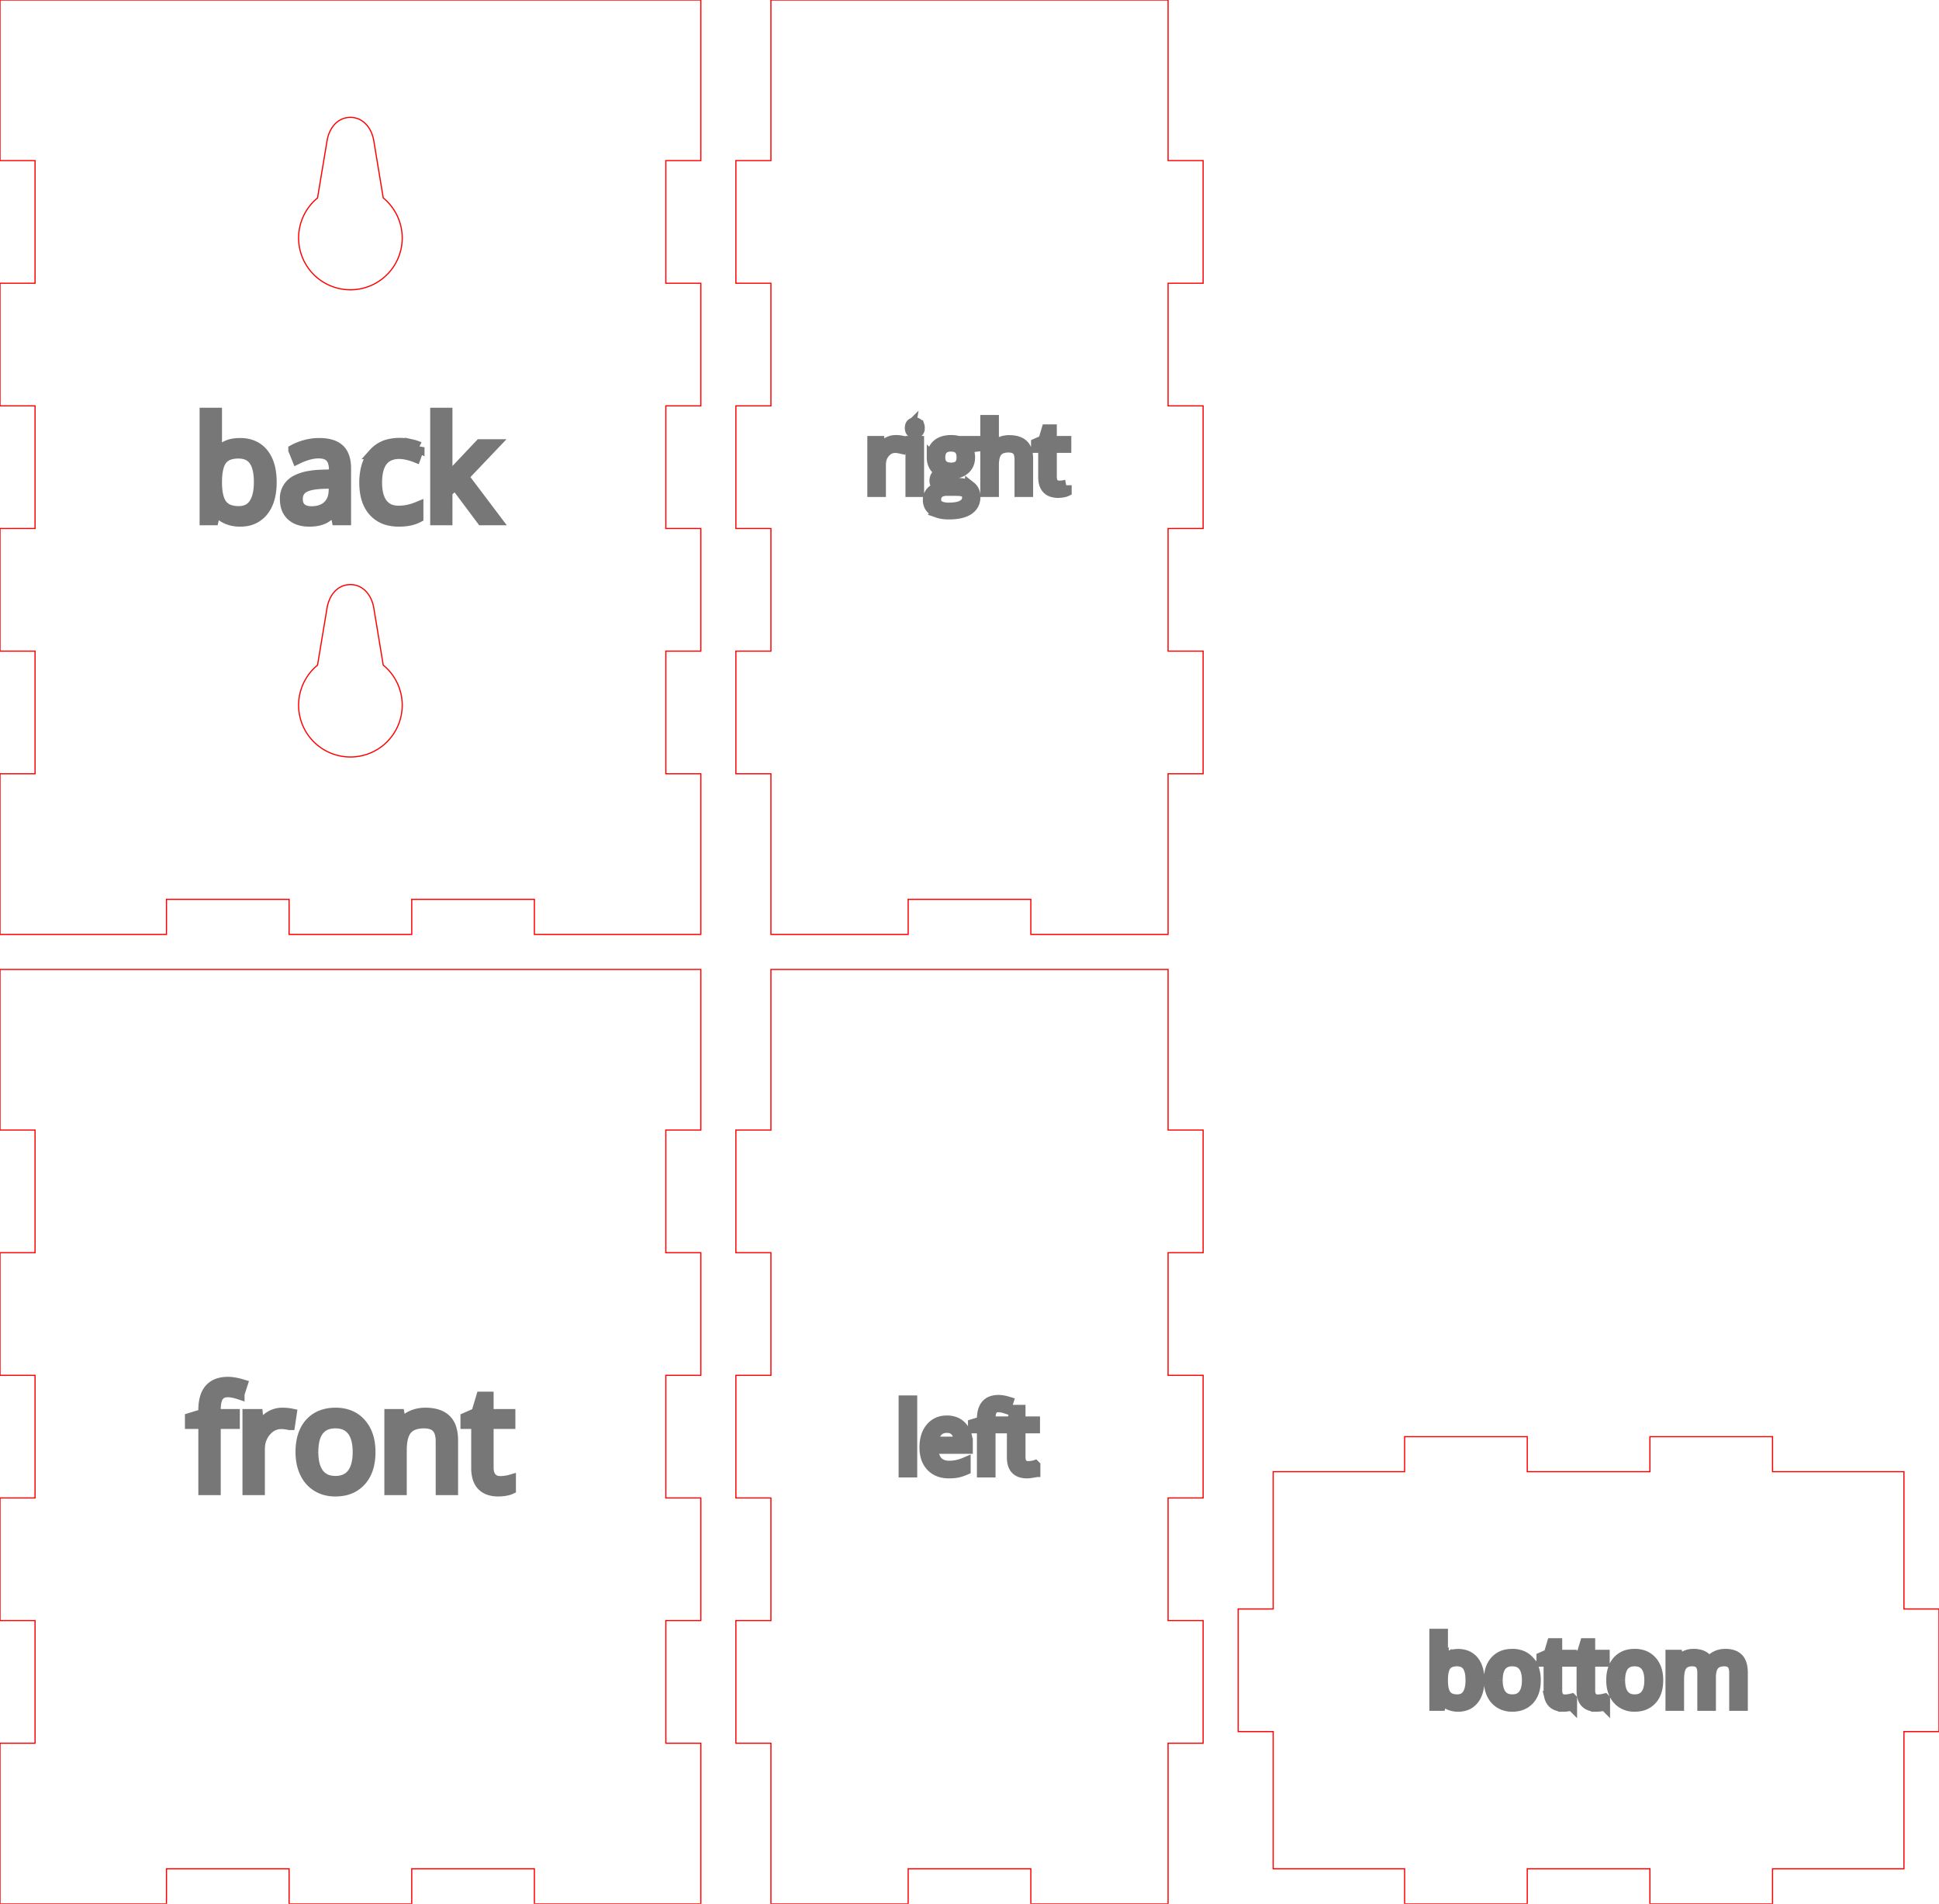 <?xml version="1.0" encoding="UTF-8" standalone="no"?>
<svg
   xmlns:dc="http://purl.org/dc/elements/1.1/"
   xmlns:cc="http://creativecommons.org/ns#"
   xmlns:rdf="http://www.w3.org/1999/02/22-rdf-syntax-ns#"
   xmlns:svg="http://www.w3.org/2000/svg"
   xmlns="http://www.w3.org/2000/svg"
   xmlns:sodipodi="http://sodipodi.sourceforge.net/DTD/sodipodi-0.dtd"
   xmlns:inkscape="http://www.inkscape.org/namespaces/inkscape"
   width="166mm"
   height="163mm"
   viewBox="0 0 166 163"
   version="1.1"
   preserveAspectRatio="xMidYMid meet"
   id="svg13"
   sodipodi:docname="RemoteHolder.svg"
   inkscape:version="1.0.1 (3bc2e813f5, 2020-09-07, custom)">
  <defs
     id="defs17" />
  <sodipodi:namedview
     pagecolor="#ffffff"
     bordercolor="#666666"
     borderopacity="1"
     objecttolerance="10"
     gridtolerance="10"
     guidetolerance="10"
     inkscape:pageopacity="0"
     inkscape:pageshadow="2"
     inkscape:window-width="1920"
     inkscape:window-height="1032"
     id="namedview15"
     showgrid="false"
     inkscape:document-units="mm"
     inkscape:zoom="2.2821751"
     inkscape:cx="130.72836"
     inkscape:cy="176.51929"
     inkscape:window-x="0"
     inkscape:window-y="0"
     inkscape:window-maximized="1"
     inkscape:current-layer="svg13"
     inkscape:document-rotation="0" />
  <path
     d="m 0,83 v 13.75 h 3 v 10.5 H 0 v 10.5 h 3 v 10.5 H 0 v 10.5 h 3 v 10.5 H 0 v 10.5 3.25 h 14.25 v -3 h 10.5 v 3 h 10.5 v -3 h 10.5 v 3 H 56.25 60 v -13.75 h -3 v -10.5 h 3 v -10.5 h -3 v -10.5 h 3 v -10.5 h -3 v -10.5 h 3 V 86.25 83 Z"
     id="front_outsideCutPath"
     stroke="#FF0000"
     stroke-width="0.1"
     style="font-size:12px;fill:none;fill-rule:evenodd;stroke:#ff0000;stroke-width:0.1;stroke-linecap:round"
     vector-effect="non-scaling-stroke" />
  <path
     d="m 38.745,127.532 h -0.973 v -4.154 a 2.749,2.749 0 0 0 -0.031,-0.431 q -0.036,-0.227 -0.114,-0.408 a 1.157,1.157 0 0 0 -0.212,-0.333 q -0.289,-0.313 -0.844,-0.373 a 2.579,2.579 0 0 0 -0.275,-0.014 2.944,2.944 0 0 0 -0.551,0.048 q -0.596,0.114 -0.926,0.497 a 1.59,1.59 0 0 0 -0.276,0.483 q -0.166,0.444 -0.189,1.105 a 6.231,6.231 0 0 0 -0.003,0.211 v 3.369 h -0.973 v -6.422 h 0.791 l 0.158,0.879 h 0.047 a 1.97,1.97 0 0 1 0.771,-0.702 2.368,2.368 0 0 1 0.067,-0.033 q 0.539,-0.261 1.201,-0.261 0.77,0 1.286,0.246 a 1.748,1.748 0 0 1 0.46,0.314 1.686,1.686 0 0 1 0.411,0.644 q 0.175,0.473 0.175,1.146 z M 20.06,121.11 v 0.756 h -1.635 v 5.666 h -0.973 v -5.666 h -1.148 v -0.439 l 1.148,-0.352 v -0.357 a 3.942,3.942 0 0 1 0.092,-0.894 q 0.344,-1.474 1.977,-1.474 a 3.132,3.132 0 0 1 0.443,0.034 q 0.215,0.031 0.455,0.09 a 6.296,6.296 0 0 1 0.297,0.082 l -0.252,0.779 a 4.723,4.723 0 0 0 -0.367,-0.104 q -0.333,-0.078 -0.594,-0.078 a 1.312,1.312 0 0 0 -0.316,0.036 0.842,0.842 0 0 0 -0.499,0.33 1.125,1.125 0 0 0 -0.148,0.3 q -0.099,0.293 -0.113,0.729 a 4.592,4.592 0 0 0 -0.002,0.146 v 0.416 z m 23.636,5.619 v 0.745 a 0.957,0.957 0 0 1 -0.113,0.045 q -0.121,0.04 -0.294,0.071 a 3.638,3.638 0 0 1 -0.059,0.009 4.216,4.216 0 0 1 -0.274,0.036 q -0.13,0.013 -0.246,0.014 a 2.494,2.494 0 0 1 -0.033,0 2.54,2.54 0 0 1 -0.749,-0.1 q -0.823,-0.254 -1.038,-1.148 a 3.057,3.057 0 0 1 -0.077,-0.715 v -3.82 h -0.919 v -0.469 l 0.919,-0.404 0.411,-1.371 h 0.562 v 1.488 h 1.863 v 0.756 h -1.863 v 3.779 a 1.959,1.959 0 0 0 0.028,0.344 q 0.034,0.189 0.108,0.338 a 0.943,0.943 0 0 0 0.14,0.209 0.904,0.904 0 0 0 0.555,0.296 1.3,1.3 0 0 0 0.2,0.015 3.194,3.194 0 0 0 0.468,-0.034 2.943,2.943 0 0 0 0.03,-0.005 q 0.241,-0.038 0.381,-0.079 z m -18.767,-5.666 -0.135,0.903 a 4.287,4.287 0 0 0 -0.308,-0.057 q -0.214,-0.031 -0.395,-0.031 a 1.685,1.685 0 0 0 -1.245,0.538 2.306,2.306 0 0 0 -0.088,0.095 2.221,2.221 0 0 0 -0.536,1.247 2.952,2.952 0 0 0 -0.018,0.329 v 3.445 h -0.973 v -6.422 h 0.803 l 0.112,1.19 h 0.046 a 3.285,3.285 0 0 1 0.368,-0.525 2.509,2.509 0 0 1 0.494,-0.442 1.939,1.939 0 0 1 1.107,-0.34 4.465,4.465 0 0 1 0.4,0.017 3.259,3.259 0 0 1 0.368,0.053 z m 6.655,4.23 a 5.024,5.024 0 0 0 0.089,-0.978 5.708,5.708 0 0 0 -0.002,-0.154 q -0.039,-1.421 -0.792,-2.271 a 2.546,2.546 0 0 0 -1.182,-0.763 3.268,3.268 0 0 0 -0.96,-0.134 q -1.394,0 -2.179,0.876 -0.786,0.876 -0.786,2.446 a 4.866,4.866 0 0 0 0.062,0.788 3.598,3.598 0 0 0 0.302,0.982 3.197,3.197 0 0 0 0.071,0.138 2.633,2.633 0 0 0 0.96,1.022 2.708,2.708 0 0 0 0.622,0.276 3.123,3.123 0 0 0 0.907,0.128 3.777,3.777 0 0 0 0.66,-0.055 2.593,2.593 0 0 0 1.526,-0.827 q 0.525,-0.585 0.702,-1.474 z m -4.804,-0.978 a 4.926,4.926 0 0 0 0.047,0.704 q 0.105,0.726 0.445,1.171 a 1.594,1.594 0 0 0 1.039,0.612 2.416,2.416 0 0 0 0.409,0.033 q 0.955,0 1.45,-0.642 0.495,-0.641 0.495,-1.878 0,-0.785 -0.204,-1.329 a 2.003,2.003 0 0 0 -0.291,-0.531 1.6,1.6 0 0 0 -0.995,-0.594 2.453,2.453 0 0 0 -0.467,-0.042 2.315,2.315 0 0 0 -0.576,0.068 1.549,1.549 0 0 0 -0.865,0.559 2.011,2.011 0 0 0 -0.313,0.604 q -0.092,0.278 -0.136,0.618 a 5.14,5.14 0 0 0 -0.038,0.647 z"
     id="front_labelLayer"
     stroke="#777777"
     fill="#777777"
     style="font-size:12px;fill:#777777;fill-rule:evenodd;stroke:#777777;stroke-width:0.25mm;stroke-linecap:round"
     vector-effect="non-scaling-stroke" />
  <path
     d="m 66,83 v 13.75 h -3 v 10.5 h 3 v 10.5 h -3 v 10.5 h 3 v 10.5 h -3 v 10.5 h 3 v 10.5 3.25 h 11.75 v -3 h 10.5 v 3 h 10.5 1.25 v -13.75 h 3 v -10.5 h -3 v -10.5 h 3 v -10.5 h -3 v -10.5 h 3 v -10.5 h -3 V 86.25 83 Z"
     id="left_outsideCutPath"
     stroke="#FF0000"
     stroke-width="0.1"
     style="font-size:12px;fill:none;fill-rule:evenodd;stroke:#ff0000;stroke-width:0.1;stroke-linecap:round"
     vector-effect="non-scaling-stroke" />
  <path
     d="m 85.846,121.74 v 0.504 h -1.09 v 3.777 h -0.649 v -3.777 h -0.765 v -0.293 l 0.765,-0.234 v -0.239 a 2.628,2.628 0 0 1 0.062,-0.595 q 0.19,-0.812 0.966,-0.953 a 1.971,1.971 0 0 1 0.351,-0.03 2.088,2.088 0 0 1 0.296,0.023 q 0.23,0.033 0.501,0.114 l -0.168,0.52 q -0.375,-0.122 -0.64,-0.122 a 0.874,0.874 0 0 0 -0.211,0.024 0.562,0.562 0 0 0 -0.332,0.221 0.75,0.75 0 0 0 -0.1,0.2 q -0.076,0.227 -0.076,0.583 v 0.277 z m -3.035,1.848 v 0.41 h -2.95 a 2.603,2.603 0 0 0 0.046,0.436 q 0.047,0.237 0.141,0.424 a 1.217,1.217 0 0 0 0.194,0.284 1.178,1.178 0 0 0 0.619,0.349 1.785,1.785 0 0 0 0.399,0.042 3.425,3.425 0 0 0 1.282,-0.254 3.924,3.924 0 0 0 0.085,-0.035 v 0.578 a 3.893,3.893 0 0 1 -0.355,0.134 2.977,2.977 0 0 1 -0.295,0.079 2.722,2.722 0 0 1 -0.271,0.042 q -0.132,0.014 -0.283,0.019 a 5.283,5.283 0 0 1 -0.187,0.004 2.52,2.52 0 0 1 -0.63,-0.075 1.784,1.784 0 0 1 -0.868,-0.504 1.908,1.908 0 0 1 -0.456,-0.838 q -0.093,-0.346 -0.093,-0.767 a 3.405,3.405 0 0 1 0.063,-0.675 q 0.117,-0.574 0.447,-0.97 a 1.662,1.662 0 0 1 1.211,-0.604 2.292,2.292 0 0 1 0.158,-0.005 1.976,1.976 0 0 1 0.557,0.074 1.503,1.503 0 0 1 0.717,0.455 1.813,1.813 0 0 1 0.411,0.829 2.639,2.639 0 0 1 0.058,0.568 z m 5.785,1.898 v 0.496 a 0.638,0.638 0 0 1 -0.076,0.03 q -0.094,0.031 -0.235,0.054 a 2.811,2.811 0 0 1 -0.183,0.024 q -0.099,0.01 -0.186,0.01 a 1.694,1.694 0 0 1 -0.499,-0.068 q -0.549,-0.169 -0.692,-0.765 a 2.038,2.038 0 0 1 -0.051,-0.476 v -2.547 h -0.613 v -0.312 l 0.613,-0.27 0.273,-0.914 h 0.375 v 0.992 h 1.242 v 0.504 h -1.242 v 2.52 q 0,0.271 0.091,0.454 a 0.629,0.629 0 0 0 0.093,0.139 0.602,0.602 0 0 0 0.37,0.197 0.867,0.867 0 0 0 0.134,0.01 2.13,2.13 0 0 0 0.312,-0.022 1.963,1.963 0 0 0 0.02,-0.003 3.508,3.508 0 0 0 0.093,-0.016 q 0.09,-0.017 0.152,-0.034 a 0.975,0.975 0 0 0 0.009,-0.003 z m -10.543,-5.543 v 6.078 h -0.649 v -6.078 z m 1.824,3.528 h 2.238 a 2.21,2.21 0 0 0 -0.026,-0.356 q -0.032,-0.19 -0.099,-0.343 a 1.003,1.003 0 0 0 -0.148,-0.241 0.888,0.888 0 0 0 -0.535,-0.304 1.333,1.333 0 0 0 -0.246,-0.022 1.278,1.278 0 0 0 -0.37,0.051 0.988,0.988 0 0 0 -0.453,0.285 q -0.277,0.304 -0.348,0.819 a 2.45,2.45 0 0 0 -0.013,0.111 z"
     id="left_labelLayer"
     stroke="#777777"
     fill="#777777"
     style="font-size:12px;fill:#777777;fill-rule:evenodd;stroke:#777777;stroke-width:0.25mm;stroke-linecap:round"
     vector-effect="non-scaling-stroke" />
  <path
     d="m 38.215,41.213 h 0.047 a 5.758,5.758 0 0 1 0.142,-0.193 q 0.239,-0.31 0.625,-0.745 l 2.075,-2.197 h 1.154 l -2.602,2.736 2.783,3.686 h -1.177 l -2.268,-3.035 -0.732,0.633 V 44.5 h -0.961 v -9.117 h 0.961 v 4.834 A 6.482,6.482 0 0 1 38.259,40.4 q -0.009,0.307 -0.044,0.813 z m -19.682,2.461 h -0.07 L 18.258,44.5 h -0.697 v -9.117 h 0.972 v 2.215 q 0,0.72 -0.044,1.297 a 12.201,12.201 0 0 1 -0.003,0.039 h 0.047 a 2.211,2.211 0 0 1 1.614,-0.938 3.322,3.322 0 0 1 0.402,-0.023 q 1.265,0 1.966,0.864 0.7,0.864 0.7,2.446 a 5.703,5.703 0 0 1 -0.076,0.96 q -0.087,0.511 -0.276,0.921 a 2.734,2.734 0 0 1 -0.354,0.577 2.303,2.303 0 0 1 -1.637,0.861 3.299,3.299 0 0 1 -0.323,0.015 2.95,2.95 0 0 1 -0.742,-0.09 2.567,2.567 0 0 1 -0.404,-0.141 2.154,2.154 0 0 1 -0.87,-0.712 z M 29.584,44.5 H 28.863 L 28.67,43.586 h -0.047 q -0.339,0.426 -0.677,0.658 a 1.792,1.792 0 0 1 -0.281,0.159 2.243,2.243 0 0 1 -0.463,0.146 q -0.225,0.047 -0.485,0.062 a 4.377,4.377 0 0 1 -0.244,0.006 2.985,2.985 0 0 1 -0.608,-0.058 q -0.534,-0.111 -0.889,-0.434 a 1.599,1.599 0 0 1 -0.483,-0.843 2.447,2.447 0 0 1 -0.059,-0.557 1.683,1.683 0 0 1 0.957,-1.589 q 0.713,-0.379 1.956,-0.443 a 9.501,9.501 0 0 1 0.198,-0.008 l 1.09,-0.035 V 40.252 A 2.794,2.794 0 0 0 28.608,39.848 Q 28.577,39.641 28.513,39.476 A 1.085,1.085 0 0 0 28.31,39.136 0.987,0.987 0 0 0 27.905,38.872 Q 27.743,38.813 27.543,38.79 a 2.403,2.403 0 0 0 -0.273,-0.015 3.167,3.167 0 0 0 -0.729,0.091 q -0.51,0.121 -1.088,0.402 l -0.299,-0.745 a 4.485,4.485 0 0 1 0.866,-0.355 5.105,5.105 0 0 1 0.174,-0.049 4.504,4.504 0 0 1 1.134,-0.146 4.108,4.108 0 0 1 0.626,0.044 q 0.686,0.106 1.076,0.465 0.554,0.51 0.554,1.635 z m 6.287,-6.205 -0.299,0.826 Q 35.25,38.992 34.869,38.907 34.543,38.834 34.282,38.824 a 2.156,2.156 0 0 0 -0.087,-0.002 2.157,2.157 0 0 0 -0.876,0.165 q -0.918,0.405 -1.056,1.805 a 5.375,5.375 0 0 0 -0.025,0.526 4.711,4.711 0 0 0 0.047,0.686 q 0.051,0.348 0.159,0.631 a 2.017,2.017 0 0 0 0.272,0.5 1.545,1.545 0 0 0 1.001,0.598 2.353,2.353 0 0 0 0.414,0.035 4.072,4.072 0 0 0 1.123,-0.164 5.027,5.027 0 0 0 0.523,-0.182 v 0.861 a 2.767,2.767 0 0 1 -0.677,0.24 q -0.312,0.069 -0.676,0.087 A 5.334,5.334 0 0 1 34.154,44.617 3.635,3.635 0 0 1 33.27,44.516 2.465,2.465 0 0 1 31.995,43.759 2.813,2.813 0 0 1 31.41,42.684 Q 31.281,42.258 31.245,41.745 A 5.881,5.881 0 0 1 31.23,41.33 5.367,5.367 0 0 1 31.314,40.354 q 0.17,-0.923 0.693,-1.514 a 2.519,2.519 0 0 1 1.379,-0.793 3.818,3.818 0 0 1 0.833,-0.086 q 0.463,0 0.926,0.099 a 4.855,4.855 0 0 1 0.269,0.066 q 0.276,0.076 0.457,0.169 z m -16.523,0.733 a 1.294,1.294 0 0 0 -0.375,0.33 1.665,1.665 0 0 0 -0.241,0.459 q -0.163,0.456 -0.192,1.149 a 7.494,7.494 0 0 0 -0.007,0.317 6.431,6.431 0 0 0 0.032,0.665 q 0.07,0.67 0.294,1.079 a 1.467,1.467 0 0 0 0.125,0.193 1.411,1.411 0 0 0 0.716,0.483 q 0.319,0.1 0.732,0.1 a 1.939,1.939 0 0 0 0.55,-0.074 1.399,1.399 0 0 0 0.786,-0.58 2.233,2.233 0 0 0 0.276,-0.597 q 0.163,-0.534 0.163,-1.281 0,-1.188 -0.395,-1.803 a 1.614,1.614 0 0 0 -0.044,-0.066 1.418,1.418 0 0 0 -0.903,-0.571 2.25,2.25 0 0 0 -0.457,-0.044 q -0.647,0 -1.06,0.241 z m 9.263,2.894 v -0.58 l -0.972,0.041 a 7.142,7.142 0 0 0 -0.571,0.041 q -0.563,0.066 -0.915,0.221 a 1.494,1.494 0 0 0 -0.187,0.098 1.038,1.038 0 0 0 -0.495,0.753 1.536,1.536 0 0 0 -0.018,0.24 1.39,1.39 0 0 0 0.035,0.319 q 0.07,0.299 0.284,0.484 0.276,0.238 0.742,0.27 a 2.188,2.188 0 0 0 0.152,0.005 q 0.908,0 1.427,-0.498 a 1.629,1.629 0 0 0 0.454,-0.813 q 0.063,-0.262 0.064,-0.571 a 3.098,3.098 0 0 0 0,-0.01 z"
     id="back_labelLayer"
     stroke="#777777"
     fill="#777777"
     style="font-size:12px;fill:#777777;fill-rule:evenodd;stroke:#777777;stroke-width:0.25mm;stroke-linecap:round"
     vector-effect="non-scaling-stroke" />
  <path
     d="m 66,0 v 13.75 h -3 v 10.5 h 3 v 10.5 h -3 v 10.5 h 3 v 10.5 h -3 v 10.5 h 3 V 76.75 80 h 11.75 v -3 h 10.5 v 3 H 98.75 100 V 66.25 h 3 v -10.5 h -3 v -10.5 h 3 v -10.5 h -3 v -10.5 h 3 v -10.5 h -3 V 3.25 0 Z"
     id="right_outsideCutPath"
     stroke="#FF0000"
     stroke-width="0.1"
     style="font-size:12px;fill:none;fill-rule:evenodd;stroke:#ff0000;stroke-width:0.1;stroke-linecap:round"
     vector-effect="non-scaling-stroke" />
  <path
     d="m 87.975,42.078 h -0.649 v -2.769 q 0,-0.334 -0.097,-0.56 a 0.771,0.771 0 0 0 -0.141,-0.222 0.731,0.731 0 0 0 -0.3,-0.191 Q 86.67,38.294 86.525,38.279 A 1.719,1.719 0 0 0 86.342,38.27 q -0.676,0 -0.987,0.367 a 1.079,1.079 0 0 0 -0.183,0.324 q -0.11,0.297 -0.125,0.739 a 4.185,4.185 0 0 0 -0.002,0.14 v 2.238 H 84.396 V 36 h 0.649 v 1.84 q 0,0.239 -0.016,0.419 a 2.536,2.536 0 0 1 -0.015,0.132 h 0.039 a 1.296,1.296 0 0 1 0.454,-0.437 1.583,1.583 0 0 1 0.091,-0.05 q 0.353,-0.177 0.806,-0.177 a 2.631,2.631 0 0 1 0.442,0.034 q 0.463,0.079 0.736,0.339 a 1.129,1.129 0 0 1 0.279,0.437 q 0.066,0.182 0.094,0.407 a 2.804,2.804 0 0 1 0.02,0.341 z m -5.938,-4.281 h 1.481 v 0.41 l -0.793,0.094 q 0.092,0.115 0.167,0.289 a 1.999,1.999 0 0 1 0.028,0.068 1.248,1.248 0 0 1 0.074,0.298 1.602,1.602 0 0 1 0.012,0.2 1.487,1.487 0 0 1 -0.068,0.461 1.202,1.202 0 0 1 -0.362,0.543 1.438,1.438 0 0 1 -0.566,0.298 q -0.214,0.06 -0.468,0.073 a 2.816,2.816 0 0 1 -0.146,0.004 2.084,2.084 0 0 1 -0.241,-0.013 1.76,1.76 0 0 1 -0.118,-0.018 q -0.236,0.125 -0.338,0.287 a 0.488,0.488 0 0 0 -0.076,0.264 q 0,0.17 0.136,0.254 a 0.36,0.36 0 0 0 0.009,0.005 0.455,0.455 0 0 0 0.1,0.042 q 0.146,0.042 0.396,0.042 h 0.757 q 0.696,0 1.069,0.293 a 0.949,0.949 0 0 1 0.352,0.605 1.425,1.425 0 0 1 0.021,0.247 1.404,1.404 0 0 1 -0.08,0.486 q -0.13,0.353 -0.468,0.583 a 1.54,1.54 0 0 1 -0.022,0.015 q -0.398,0.26 -1.05,0.339 A 5.14,5.14 0 0 1 81.229,44 q -0.552,0 -0.937,-0.135 a 1.507,1.507 0 0 1 -0.358,-0.178 q -0.426,-0.292 -0.454,-0.81 a 1.369,1.369 0 0 1 -0.001,-0.072 0.991,0.991 0 0 1 0.25,-0.676 1.132,1.132 0 0 1 0.388,-0.284 1.605,1.605 0 0 1 0.315,-0.103 0.673,0.673 0 0 1 -0.262,-0.211 0.799,0.799 0 0 1 -0.014,-0.019 0.601,0.601 0 0 1 -0.11,-0.325 0.745,0.745 0 0 1 -0.001,-0.039 0.742,0.742 0 0 1 0.037,-0.238 0.657,0.657 0 0 1 0.088,-0.172 0.928,0.928 0 0 1 0.122,-0.138 q 0.066,-0.061 0.149,-0.121 a 2.037,2.037 0 0 1 0.123,-0.081 1.137,1.137 0 0 1 -0.493,-0.395 1.409,1.409 0 0 1 -0.048,-0.069 q -0.209,-0.329 -0.209,-0.75 a 1.873,1.873 0 0 1 0.05,-0.443 1.233,1.233 0 0 1 0.372,-0.641 q 0.365,-0.329 0.991,-0.374 a 2.864,2.864 0 0 1 0.205,-0.007 q 0.336,0 0.605,0.078 z m 9.238,3.746 v 0.496 a 0.638,0.638 0 0 1 -0.075,0.03 q -0.094,0.031 -0.235,0.054 a 2.811,2.811 0 0 1 -0.183,0.024 q -0.099,0.009 -0.186,0.009 A 1.694,1.694 0 0 1 90.097,42.089 Q 89.548,41.92 89.404,41.324 a 2.038,2.038 0 0 1 -0.05,-0.476 V 38.301 H 88.74 v -0.313 l 0.614,-0.269 0.273,-0.914 h 0.375 v 0.992 h 1.242 v 0.504 h -1.242 v 2.519 q 0,0.272 0.091,0.455 a 0.629,0.629 0 0 0 0.093,0.139 0.602,0.602 0 0 0 0.37,0.197 0.867,0.867 0 0 0 0.133,0.01 2.13,2.13 0 0 0 0.312,-0.022 1.963,1.963 0 0 0 0.02,-0.003 3.508,3.508 0 0 0 0.094,-0.016 q 0.09,-0.017 0.152,-0.035 a 0.975,0.975 0 0 0 0.008,-0.002 z M 77.189,37.766 77.1,38.367 Q 76.878,38.318 76.7,38.31 a 1.521,1.521 0 0 0 -0.069,-0.001 q -0.52,0 -0.889,0.421 a 1.481,1.481 0 0 0 -0.357,0.832 1.968,1.968 0 0 0 -0.012,0.219 v 2.297 h -0.648 v -4.281 h 0.535 l 0.074,0.793 h 0.031 a 2.19,2.19 0 0 1 0.245,-0.35 1.673,1.673 0 0 1 0.329,-0.295 q 0.336,-0.226 0.739,-0.226 0.285,0 0.511,0.047 z m 1.45,0.031 v 4.281 H 77.99 v -4.281 z m 3.175,4.183 h -0.777 a 1.491,1.491 0 0 0 -0.269,0.023 q -0.152,0.028 -0.273,0.091 a 0.76,0.76 0 0 0 -0.145,0.097 0.683,0.683 0 0 0 -0.225,0.388 1.038,1.038 0 0 0 -0.021,0.218 0.651,0.651 0 0 0 0.042,0.241 q 0.07,0.175 0.25,0.286 0.293,0.18 0.84,0.18 a 4.359,4.359 0 0 0 0.426,-0.019 q 0.427,-0.042 0.695,-0.176 a 1.077,1.077 0 0 0 0.088,-0.049 0.946,0.946 0 0 0 0.22,-0.184 0.709,0.709 0 0 0 0.173,-0.478 0.877,0.877 0 0 0 -0.016,-0.175 q -0.043,-0.21 -0.199,-0.308 -0.164,-0.102 -0.547,-0.127 A 4.126,4.126 0 0 0 81.814,41.98 Z m -1.359,-2.812 a 1.266,1.266 0 0 0 0.026,0.265 q 0.055,0.258 0.228,0.415 a 0.838,0.838 0 0 0 0.337,0.183 q 0.129,0.037 0.282,0.045 a 1.67,1.67 0 0 0 0.088,0.002 1.413,1.413 0 0 0 0.37,-0.044 q 0.579,-0.158 0.579,-0.878 A 1.394,1.394 0 0 0 82.318,38.774 Q 82.195,38.346 81.76,38.233 a 1.41,1.41 0 0 0 -0.356,-0.042 q -0.457,0 -0.703,0.246 a 0.778,0.778 0 0 0 -0.188,0.318 q -0.04,0.122 -0.052,0.272 a 1.706,1.706 0 0 0 -0.006,0.141 z m -2.51,-2.65 a 0.719,0.719 0 0 0 -0.009,0.119 0.766,0.766 0 0 0 0.003,0.073 q 0.006,0.065 0.024,0.119 a 0.335,0.335 0 0 0 0.082,0.134 q 0.109,0.107 0.273,0.107 a 0.378,0.378 0 0 0 0.27,-0.107 0.316,0.316 0 0 0 0.062,-0.082 q 0.028,-0.053 0.041,-0.121 a 0.671,0.671 0 0 0 0.01,-0.123 q 0,-0.107 -0.027,-0.187 a 0.327,0.327 0 0 0 -0.086,-0.138 0.382,0.382 0 0 0 -0.27,-0.105 0.495,0.495 0 0 0 -0.032,10e-4 0.375,0.375 0 0 0 -0.241,0.103 0.303,0.303 0 0 0 -0.067,0.095 q -0.023,0.049 -0.033,0.112 z"
     id="right_labelLayer"
     stroke="#777777"
     fill="#777777"
     style="font-size:12px;fill:#777777;fill-rule:evenodd;stroke:#777777;stroke-width:0.25mm;stroke-linecap:round"
     vector-effect="non-scaling-stroke" />
  <path
     d="m 109,126 v 11.75 h -3 v 10.5 h 3 v 10.5 1.25 h 11.25 v 3 h 10.5 v -3 h 10.5 v 3 h 10.5 v -3 h 10.5 0.75 v -11.75 h 3 v -10.5 h -3 V 127.25 126 h -11.25 v -3 h -10.5 v 3 h -10.5 v -3 h -10.5 v 3 h -10.5 z"
     id="bottom_outsideCutPath"
     stroke="#FF0000"
     stroke-width="0.1"
     style="font-size:12px;fill:none;fill-rule:evenodd;stroke:#ff0000;stroke-width:0.1;stroke-linecap:round"
     vector-effect="non-scaling-stroke" />
  <path
     d="m 149.16,146 h -0.648 v -2.785 a 1.913,1.913 0 0 0 -0.02,-0.282 q -0.045,-0.306 -0.199,-0.486 -0.191,-0.224 -0.568,-0.252 a 1.505,1.505 0 0 0 -0.112,-0.004 1.669,1.669 0 0 0 -0.339,0.033 q -0.354,0.073 -0.555,0.315 a 1.072,1.072 0 0 0 -0.182,0.329 q -0.107,0.301 -0.107,0.741 V 146 h -0.649 v -2.785 a 1.913,1.913 0 0 0 -0.019,-0.282 q -0.046,-0.306 -0.2,-0.486 a 0.68,0.68 0 0 0 -0.312,-0.203 q -0.113,-0.037 -0.251,-0.048 a 1.518,1.518 0 0 0 -0.12,-0.005 q -0.609,0 -0.893,0.366 a 1.087,1.087 0 0 0 -0.161,0.306 q -0.104,0.296 -0.119,0.739 a 4.514,4.514 0 0 0 -0.003,0.152 V 146 h -0.648 v -4.281 h 0.527 l 0.105,0.586 h 0.032 q 0.183,-0.313 0.517,-0.489 a 1.539,1.539 0 0 1 0.608,-0.17 1.859,1.859 0 0 1 0.14,-0.005 2.123,2.123 0 0 1 0.478,0.049 q 0.294,0.068 0.499,0.229 a 1.107,1.107 0 0 1 0.336,0.448 h 0.031 a 1.354,1.354 0 0 1 0.51,-0.506 1.627,1.627 0 0 1 0.045,-0.025 1.641,1.641 0 0 1 0.602,-0.183 2.046,2.046 0 0 1 0.226,-0.012 2.254,2.254 0 0 1 0.409,0.034 q 0.227,0.042 0.404,0.135 a 1.069,1.069 0 0 1 0.275,0.204 q 0.263,0.271 0.334,0.78 a 2.974,2.974 0 0 1 0.027,0.413 z m -25.672,-0.551 h -0.047 L 123.305,146 h -0.465 v -6.078 h 0.648 v 1.476 q 0,0.48 -0.029,0.865 a 8.109,8.109 0 0 1 -0.002,0.026 h 0.031 a 1.474,1.474 0 0 1 1.076,-0.625 2.215,2.215 0 0 1 0.268,-0.016 1.982,1.982 0 0 1 0.558,0.075 1.484,1.484 0 0 1 0.753,0.502 q 0.373,0.461 0.448,1.229 a 4.162,4.162 0 0 1 0.018,0.401 3.802,3.802 0 0 1 -0.05,0.64 q -0.104,0.606 -0.42,0.999 -0.471,0.584 -1.307,0.584 -0.418,0 -0.764,-0.154 a 1.436,1.436 0 0 1 -0.58,-0.475 z m 11.055,0.016 v 0.496 a 0.638,0.638 0 0 1 -0.076,0.03 q -0.094,0.031 -0.235,0.054 a 2.811,2.811 0 0 1 -0.183,0.024 q -0.099,0.009 -0.186,0.009 a 1.694,1.694 0 0 1 -0.499,-0.067 q -0.548,-0.169 -0.692,-0.765 a 2.038,2.038 0 0 1 -0.051,-0.477 v -2.546 h -0.613 v -0.313 l 0.613,-0.269 0.274,-0.915 h 0.375 v 0.993 h 1.242 v 0.504 h -1.242 v 2.519 q 0,0.272 0.09,0.455 a 0.629,0.629 0 0 0 0.093,0.139 0.602,0.602 0 0 0 0.37,0.197 0.867,0.867 0 0 0 0.134,0.01 2.13,2.13 0 0 0 0.312,-0.022 1.963,1.963 0 0 0 0.02,-0.004 3.508,3.508 0 0 0 0.094,-0.016 q 0.089,-0.016 0.151,-0.034 a 0.975,0.975 0 0 0 0.009,-0.002 z m 2.824,0 v 0.496 a 0.638,0.638 0 0 1 -0.075,0.03 q -0.094,0.031 -0.235,0.054 a 2.811,2.811 0 0 1 -0.184,0.024 q -0.098,0.009 -0.186,0.009 a 1.694,1.694 0 0 1 -0.499,-0.067 q -0.548,-0.169 -0.692,-0.765 a 2.038,2.038 0 0 1 -0.051,-0.477 v -2.546 h -0.613 v -0.313 l 0.613,-0.269 0.274,-0.915 h 0.375 v 0.993 h 1.242 v 0.504 h -1.242 v 2.519 q 0,0.272 0.09,0.455 a 0.629,0.629 0 0 0 0.093,0.139 0.602,0.602 0 0 0 0.371,0.197 0.867,0.867 0 0 0 0.133,0.01 2.13,2.13 0 0 0 0.312,-0.022 1.963,1.963 0 0 0 0.02,-0.004 3.508,3.508 0 0 0 0.094,-0.016 q 0.089,-0.016 0.151,-0.034 a 0.975,0.975 0 0 0 0.009,-0.002 z m -6.457,0.025 a 1.809,1.809 0 0 0 0.216,-0.296 q 0.311,-0.533 0.311,-1.339 a 3.806,3.806 0 0 0 -0.001,-0.103 q -0.026,-0.947 -0.528,-1.514 a 1.698,1.698 0 0 0 -0.788,-0.508 2.179,2.179 0 0 0 -0.64,-0.089 2.518,2.518 0 0 0 -0.452,0.038 1.715,1.715 0 0 0 -1.001,0.546 1.791,1.791 0 0 0 -0.22,0.305 q -0.303,0.528 -0.303,1.325 a 3.244,3.244 0 0 0 0.041,0.526 2.399,2.399 0 0 0 0.201,0.654 2.131,2.131 0 0 0 0.047,0.092 1.755,1.755 0 0 0 0.641,0.681 1.806,1.806 0 0 0 0.414,0.185 2.082,2.082 0 0 0 0.605,0.085 2.518,2.518 0 0 0 0.44,-0.037 1.729,1.729 0 0 0 1.017,-0.551 z m 10.481,0 a 1.809,1.809 0 0 0 0.215,-0.296 q 0.312,-0.533 0.312,-1.339 a 3.806,3.806 0 0 0 -0.001,-0.103 q -0.026,-0.947 -0.528,-1.514 a 1.698,1.698 0 0 0 -0.788,-0.508 2.179,2.179 0 0 0 -0.64,-0.089 2.518,2.518 0 0 0 -0.452,0.038 1.715,1.715 0 0 0 -1.001,0.546 1.791,1.791 0 0 0 -0.22,0.305 q -0.304,0.528 -0.304,1.325 a 3.244,3.244 0 0 0 0.041,0.526 2.399,2.399 0 0 0 0.202,0.654 2.131,2.131 0 0 0 0.047,0.092 1.755,1.755 0 0 0 0.64,0.681 1.806,1.806 0 0 0 0.414,0.185 2.082,2.082 0 0 0 0.606,0.085 2.518,2.518 0 0 0 0.439,-0.037 1.729,1.729 0 0 0 1.018,-0.551 z m -13.215,-1.635 a 3.284,3.284 0 0 0 0.031,0.469 q 0.07,0.484 0.297,0.781 a 1.063,1.063 0 0 0 0.692,0.408 1.61,1.61 0 0 0 0.273,0.022 1.506,1.506 0 0 0 0.397,-0.049 1.048,1.048 0 0 0 0.57,-0.379 1.392,1.392 0 0 0 0.216,-0.422 q 0.064,-0.195 0.092,-0.433 a 3.416,3.416 0 0 0 0.022,-0.397 3.235,3.235 0 0 0 -0.031,-0.461 q -0.034,-0.234 -0.105,-0.425 a 1.335,1.335 0 0 0 -0.194,-0.354 1.067,1.067 0 0 0 -0.664,-0.396 1.635,1.635 0 0 0 -0.311,-0.028 q -0.637,0 -0.961,0.418 a 1.341,1.341 0 0 0 -0.208,0.403 q -0.116,0.348 -0.116,0.843 z m 10.48,0 a 3.284,3.284 0 0 0 0.031,0.469 q 0.07,0.484 0.297,0.781 a 1.063,1.063 0 0 0 0.693,0.408 1.61,1.61 0 0 0 0.272,0.022 1.506,1.506 0 0 0 0.398,-0.049 1.048,1.048 0 0 0 0.569,-0.379 1.392,1.392 0 0 0 0.217,-0.422 q 0.063,-0.195 0.091,-0.433 a 3.416,3.416 0 0 0 0.022,-0.397 3.235,3.235 0 0 0 -0.031,-0.461 q -0.033,-0.234 -0.105,-0.425 a 1.335,1.335 0 0 0 -0.194,-0.354 1.067,1.067 0 0 0 -0.663,-0.396 1.635,1.635 0 0 0 -0.312,-0.028 q -0.636,0 -0.961,0.418 a 1.341,1.341 0 0 0 -0.208,0.403 q -0.116,0.348 -0.116,0.843 z m -13.918,-1.664 a 1.822,1.822 0 0 0 -0.353,0.032 q -0.395,0.078 -0.604,0.349 a 1.11,1.11 0 0 0 -0.16,0.306 q -0.133,0.371 -0.133,0.977 0,0.903 0.301,1.291 a 0.941,0.941 0 0 0 0.477,0.322 q 0.213,0.067 0.488,0.067 a 1.293,1.293 0 0 0 0.367,-0.049 0.933,0.933 0 0 0 0.524,-0.386 q 0.209,-0.312 0.269,-0.817 a 3.715,3.715 0 0 0 0.023,-0.435 3.831,3.831 0 0 0 -0.023,-0.437 q -0.055,-0.477 -0.24,-0.766 a 1.076,1.076 0 0 0 -0.029,-0.044 0.946,0.946 0 0 0 -0.603,-0.381 1.5,1.5 0 0 0 -0.304,-0.029 z"
     id="bottom_labelLayer"
     stroke="#777777"
     fill="#777777"
     style="font-size:12px;fill:#777777;fill-rule:evenodd;stroke:#777777;stroke-width:0.25mm;stroke-linecap:round"
     vector-effect="non-scaling-stroke" />
  <path
     d="m 0,0 v 13.75 h 3 v 10.5 H 0 v 10.5 h 3 v 10.5 H 0 v 10.5 h 3 v 10.5 H 0 V 76.75 80 h 14.25 v -3 h 10.5 v 3 h 10.5 v -3 h 10.5 v 3 H 56.25 60 V 66.25 h -3 v -10.5 h 3 v -10.5 h -3 v -10.5 h 3 v -10.5 h -3 v -10.5 h 3 V 3.25 0 Z"
     id="back_outsideCutPath"
     stroke="#FF0000"
     stroke-width="0.1"
     style="font-size:12px;fill:none;fill-rule:evenodd;stroke:#ff0000;stroke-width:0.1;stroke-linecap:round"
     vector-effect="non-scaling-stroke" />
  <path
     id="path844"
     style="fill:none;stroke:#ff0000;stroke-width:0.1;stroke-linecap:round;stroke-linejoin:round;stroke-miterlimit:4;stroke-dasharray:none;stroke-opacity:1"
     d="m 30,10.05 c -1.105,0 -1.818,0.91 -2,2 l -0.816,4.898 a 4.435,4.435 0 0 0 -1.62,3.427 4.435,4.435 0 0 0 4.435,4.435 4.435,4.435 0 0 0 4.435,-4.435 4.435,4.435 0 0 0 -1.625,-3.431 L 32,12.05 C 31.824,10.984 31.105,10.05 30,10.05 Z" />
  <path
     id="path844-5"
     style="fill:none;stroke:#ff0000;stroke-width:0.1;stroke-linecap:round;stroke-linejoin:round;stroke-miterlimit:4;stroke-dasharray:none;stroke-opacity:1"
     d="m 30,50.05 c -1.105,0 -1.818,0.91 -2,2 l -0.816,4.898 a 4.435,4.435 0 0 0 -1.62,3.427 4.435,4.435 0 0 0 4.435,4.435 4.435,4.435 0 0 0 4.435,-4.435 4.435,4.435 0 0 0 -1.625,-3.431 L 32,52.05 C 31.824,50.984 31.105,50.05 30,50.05 Z" />
</svg>
